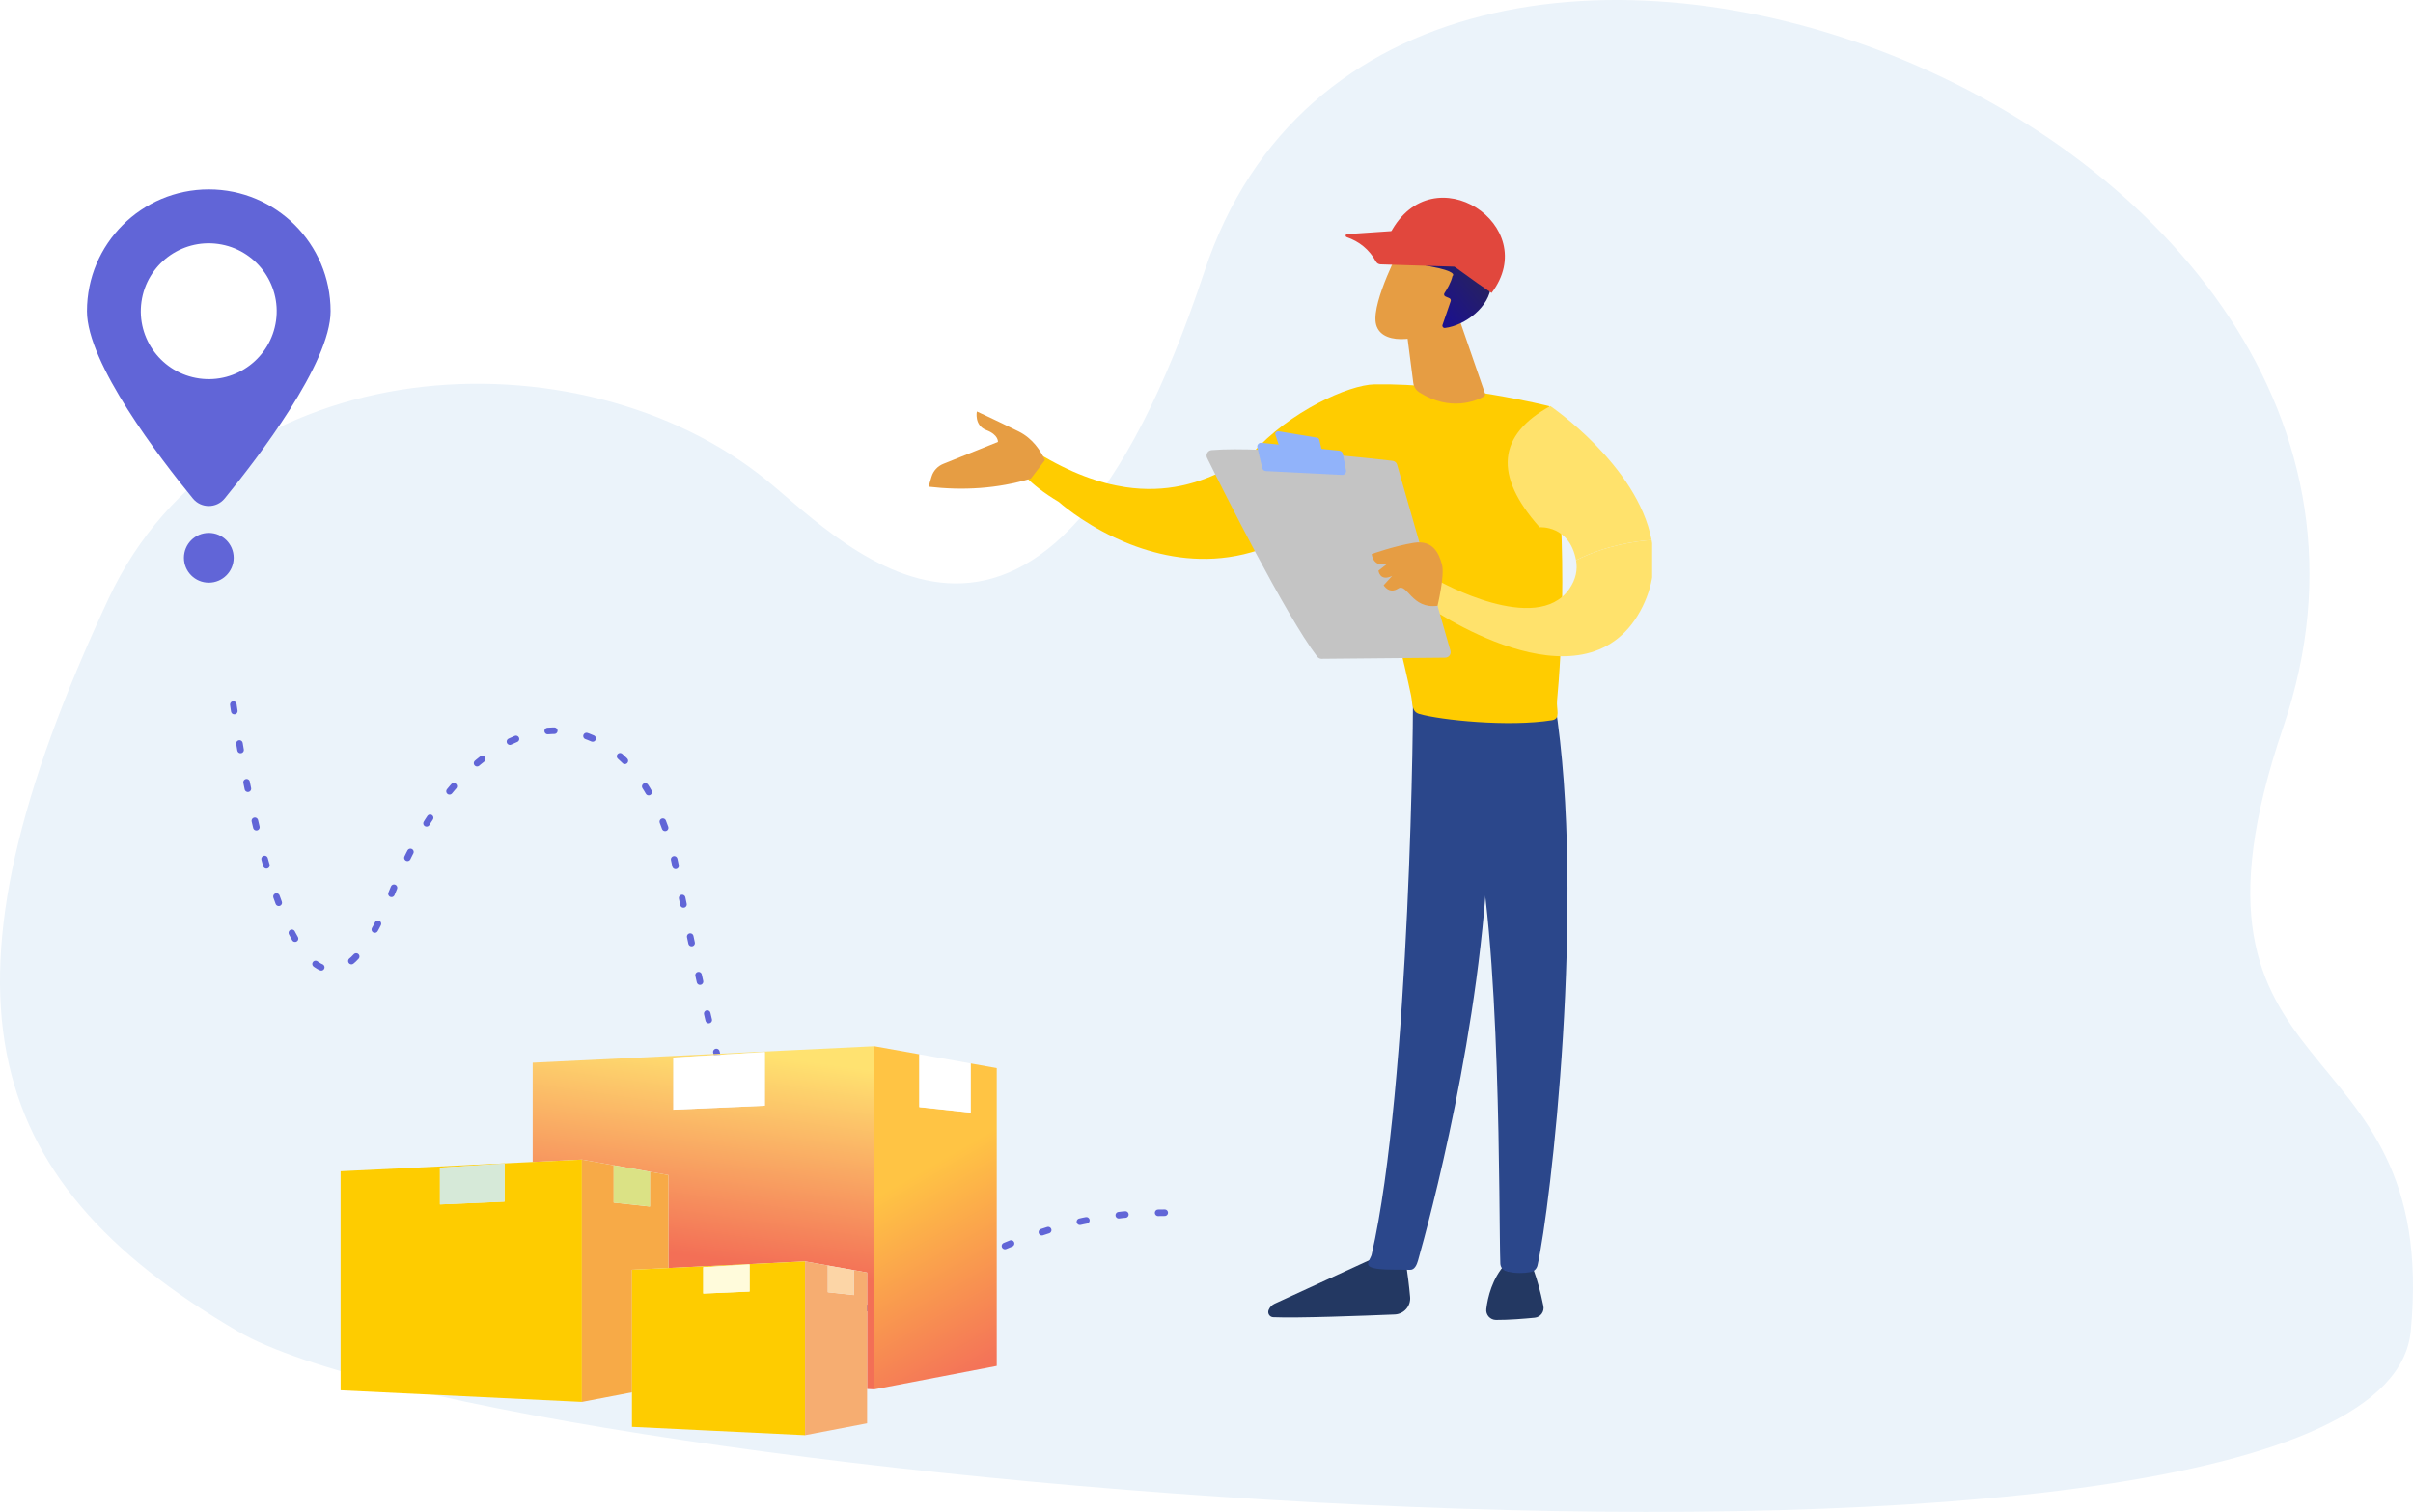 <svg width="777" height="487" viewBox="0 0 777 487" fill="none" xmlns="http://www.w3.org/2000/svg">
<path d="M76.487 428.772C-8.102 379.332 -23.411 317.937 34.963 192.805C72.633 112.056 186.551 105.526 247.029 154.825C272.788 175.823 335.789 244.546 387.837 87.431C448.673 -96.213 802.353 36.822 735.221 234.209C694.197 354.832 785.962 327.196 776.279 428.771C766.596 530.346 161.077 478.211 76.487 428.772Z" fill="#EBF3FA"/>
<path fill-rule="evenodd" clip-rule="evenodd" d="M106.453 100.237C106.453 116.992 82.976 147.582 72.339 160.569C69.703 163.797 64.75 163.797 62.114 160.569C51.477 147.592 28 116.992 28 100.237C28 78.581 45.56 61 67.237 61C88.893 61 106.453 78.57 106.453 100.237V100.237Z" fill="#6165D7"/>
<path d="M88.885 103.278C90.561 91.312 82.219 80.253 70.253 78.577C58.288 76.901 47.229 85.243 45.553 97.209C43.877 109.175 52.218 120.234 64.184 121.91C76.15 123.585 87.209 115.244 88.885 103.278Z" fill="white"/>
<path d="M67.236 187.677C71.662 187.677 75.249 184.09 75.249 179.665C75.249 175.24 71.662 171.652 67.236 171.652C62.811 171.652 59.224 175.24 59.224 179.665C59.224 184.09 62.811 187.677 67.236 187.677Z" fill="#6165D7"/>
<g clip-path="url(#clip0)">
<path fill-rule="evenodd" clip-rule="evenodd" d="M325.562 141.284L334.251 145.959C344.662 152.297 353.981 155.65 362.378 156.906C388.568 160.84 405.63 144.314 418.358 134.285C435.149 121.049 448.218 127.495 448.218 127.495L430.31 161.675C403.571 186.891 376.143 181.294 358.855 173.123C347.849 167.919 340.947 161.675 340.947 161.675C321.262 149.942 325.562 141.284 325.562 141.284V141.284Z" fill="#FFCC00"/>
<path fill-rule="evenodd" clip-rule="evenodd" d="M299.967 153.528C300.531 151.66 301.915 150.154 303.713 149.427L321.339 142.341C321.339 142.341 321.61 140.08 317.614 138.546C313.617 137.005 314.552 132.535 314.552 132.535C314.552 132.535 320.01 135.022 327.99 138.967C332.561 141.228 335.114 145.211 336.478 148.206L331.931 154.175C321.082 157.438 310.086 158.057 299 156.763L299.967 153.528V153.528Z" fill="#E69D43"/>
<path fill-rule="evenodd" clip-rule="evenodd" d="M452.061 402.656C452.061 402.656 453.401 410.253 454.065 417.773C454.322 420.716 452.061 423.263 449.112 423.391C439.093 423.805 417.676 424.619 409.989 424.271C408.83 424.226 408.076 423.036 408.503 421.962C408.865 421.061 409.55 420.334 410.437 419.927L445.821 403.668L452.054 402.652L452.061 402.656Z" fill="url(#paint0_linear)"/>
<path fill-rule="evenodd" clip-rule="evenodd" d="M453.168 398.199L452.086 407.285C452.086 407.285 445.884 410.172 441.665 406.923L444.232 396.797L453.168 398.199Z" fill="white"/>
<path fill-rule="evenodd" clip-rule="evenodd" d="M454.901 221.383C455.363 223.846 454.069 350.251 441.665 404.161C441.453 405.042 440.169 406.77 440.618 407.529C441.7 409.369 449.62 408.851 454.09 409.011C455.475 409.056 456.219 407.428 456.602 406.054C460.157 393.545 477.142 330.873 479.358 271C481.835 204.098 479.358 268.718 479.358 268.718L480.461 226.34L454.901 221.383V221.383Z" fill="#2B478B"/>
<path fill-rule="evenodd" clip-rule="evenodd" d="M492.77 406.625C492.77 406.625 494.91 410.461 496.979 420.653C497.352 422.494 496.058 424.257 494.19 424.435C490.882 424.762 485.793 425.182 481.719 425.155C479.841 425.141 478.366 423.499 478.602 421.631C479.051 417.916 480.46 411.811 484.805 407.056L492.774 406.621L492.77 406.625Z" fill="#233862"/>
<path fill-rule="evenodd" clip-rule="evenodd" d="M494.653 394.942L492.131 408.679C492.131 408.679 489.644 410.533 484.715 409.194L485.908 394.41L494.653 394.942V394.942Z" fill="url(#paint1_linear)"/>
<path fill-rule="evenodd" clip-rule="evenodd" d="M500.695 226.313C510.845 290.22 499.255 389.156 495.091 407.561C494.834 408.688 493.964 409.554 492.861 409.742C491.004 410.062 487.953 410.33 484.927 409.415C483.89 409.095 483.16 408.121 483.115 406.987C482.561 392.109 483.563 300.76 474.112 264.657C473.639 262.827 472.571 261.234 471.086 260.134L455.533 247.452L455.241 220.121L500.698 226.313H500.695Z" fill="#2B478B"/>
<path fill-rule="evenodd" clip-rule="evenodd" d="M442.576 123.796C469.305 123.354 498.817 130.812 498.817 130.812C505.377 169.142 502.744 211.632 501.384 225.619C501.102 228.489 502.633 231.522 499.787 231.985C485.797 234.239 463.816 231.943 456.984 229.957C454.473 229.23 454.901 226.576 454.372 224.026C449.791 202.025 436.67 153.499 436.67 153.499C430.311 161.677 421.34 173.125 408.073 176.169C414.838 168.339 401.871 151.906 403.255 146.01C415.242 132.534 434.329 123.935 442.58 123.796H442.576Z" fill="#FFCC00"/>
<path fill-rule="evenodd" clip-rule="evenodd" d="M469.656 102.086L478.164 126.689C478.3 127.096 478.144 127.549 477.761 127.757C475.444 129.037 467.092 132.749 457.019 126.363C455.971 125.695 455.262 124.613 455.095 123.381L452.35 102.086H469.659H469.656Z" fill="#E69D43"/>
<path fill-rule="evenodd" clip-rule="evenodd" d="M451.15 79.309C451.15 79.309 441.81 96.892 443.003 103.996C444.197 111.102 455.777 110.587 465.885 104.824L472.954 85.834L451.154 79.312L451.15 79.309Z" fill="#E69D43"/>
<path fill-rule="evenodd" clip-rule="evenodd" d="M465.443 95.494C465.026 95.313 464.869 94.809 465.116 94.433C465.871 93.292 467.276 90.958 467.715 88.916C467.715 88.916 469.402 87.841 463.44 86.415C460.198 85.64 454.458 84.996 451.926 82.669C449.101 80.06 454.322 75.135 456.507 73.809C459.401 72.063 462.921 71.03 466.174 71.91C467.749 72.334 469.179 73.176 470.584 74.007C472.971 75.423 475.433 76.919 476.954 79.243C477.931 80.745 478.449 82.502 478.922 84.238C479.608 86.728 480.216 89.282 480.105 91.859C479.789 98.733 471.743 104.886 465.259 105.641C464.73 105.7 464.323 105.182 464.494 104.674L467.137 96.98C467.262 96.621 467.092 96.232 466.744 96.075L465.44 95.494H465.443Z" fill="url(#paint2_linear)"/>
<path fill-rule="evenodd" clip-rule="evenodd" d="M447.741 74.995C461.394 49.216 496.767 72.637 480.3 94.35C468.066 86.213 454.221 74.115 447.741 74.995V74.995Z" fill="url(#paint3_linear)"/>
<path fill-rule="evenodd" clip-rule="evenodd" d="M469.058 85.915L444.555 85.156C443.925 85.139 443.362 84.794 443.059 84.248C440.864 80.283 437.647 77.757 433.639 76.37C433.131 76.195 433.236 75.444 433.765 75.409L448.788 74.387H448.844C456.33 74.961 462.956 79.469 469.284 85.368C469.496 85.567 469.35 85.921 469.058 85.911V85.915Z" fill="#E1473D"/>
<path fill-rule="evenodd" clip-rule="evenodd" d="M495.776 169.835C480.818 153.038 482.328 140.105 499.22 130.789C499.22 130.789 527.222 149.817 531.824 173.93C526.533 174.316 516.911 175.697 507.492 180.455C505.408 169.067 495.776 169.835 495.776 169.835V169.835Z" fill="#FFE26C"/>
<path fill-rule="evenodd" clip-rule="evenodd" d="M463.273 187.121C463.273 187.121 494.694 204.885 505.297 189.723C507.502 186.568 508.031 183.44 507.492 180.459C516.911 175.701 526.533 174.32 531.824 173.934C533.208 181.204 532.478 188.936 528.21 196.756C509.627 230.738 459.105 194.874 459.105 194.874L463.269 187.121H463.273Z" fill="#FFE26C"/>
<path fill-rule="evenodd" clip-rule="evenodd" d="M467.044 209.595L449.881 149.691C449.689 149.013 449.115 148.519 448.406 148.432C445.299 148.07 436.297 147.051 425.896 146.178C413.37 145.117 398.83 144.258 390.13 144.985C388.902 145.089 388.151 146.397 388.701 147.513C393.64 157.514 413.979 198.185 424.154 211.515C424.501 211.953 425.02 212.214 425.573 212.207L465.371 211.835C466.529 211.828 467.364 210.715 467.047 209.602L467.044 209.595Z" fill="#C4C4C4"/>
<path d="M424.118 140.98L411.683 138.907C411.018 138.799 410.479 139.432 410.691 140.068L411.919 143.804C412.02 144.124 412.312 144.357 412.65 144.406L424.612 146.006C425.231 146.086 425.739 145.526 425.604 144.917L424.838 141.655C424.758 141.307 424.466 141.039 424.118 140.98Z" fill="#91B3FA"/>
<path d="M433.428 151.505L432.415 146.169C432.304 145.636 431.862 145.229 431.323 145.174L406.201 142.624C405.346 142.537 404.681 143.309 404.873 144.137L406.469 150.788C406.594 151.32 407.068 151.71 407.607 151.734L432.155 152.969C432.955 153.011 433.584 152.291 433.428 151.501V151.505Z" fill="#91B3FA"/>
<path fill-rule="evenodd" clip-rule="evenodd" d="M462.891 195.127C462.891 195.127 465.287 185.3 464.32 181.811C463.364 178.322 461.496 173.845 455.259 174.84C449.036 175.835 441.696 178.454 441.696 178.454C441.696 178.454 442.068 182.997 446.796 181.529L443.87 183.804C443.87 183.804 444.288 187.439 448.281 185.498L445.547 188.507C445.547 188.507 447.269 191.488 450.208 189.575C453.144 187.662 454.553 196.306 462.891 195.127V195.127Z" fill="#E69D43"/>
</g>
<path d="M375.048 390.621C273.437 390.069 264.388 511.381 217.598 279.196C205.922 221.272 154.196 217.49 126.278 287.379C98.166 357.756 79.437 261.491 74.058 219" stroke="#6165D7" stroke-width="2.118" stroke-miterlimit="22.926" stroke-linecap="round" stroke-dasharray="2.12 10.58"/>
<g clip-path="url(#clip1)">
<g filter="url(#filter0_d)">
<path fill-rule="evenodd" clip-rule="evenodd" d="M281.548 443.517L279.212 443.402V405.88L267.695 403.821L266.565 403.619L259.227 402.305L215.243 404.43V374.499L208.811 373.349L197.61 371.348L187.38 369.518L171.529 370.281V358.137V357.816V338.306L213.646 336.274L215.968 336.163L254.583 334.299L256.97 334.184L281.547 333V443.518L281.548 443.517ZM259.227 402.305V442.44V402.305ZM187.38 369.517V438.974V369.517V369.517ZM246.28 334.879L216.828 336.655V353.441L246.28 352.158V334.879V334.879Z" fill="url(#paint4_linear)"/>
<path fill-rule="evenodd" clip-rule="evenodd" d="M281.547 443.518V333L296.03 335.59L298.552 336.042L321 340.057V435.954L281.547 443.518V443.518ZM296.03 335.59V352.609L312.554 354.398V338.548L298.552 336.042L296.03 335.59V335.59Z" fill="url(#paint5_linear)"/>
<path fill-rule="evenodd" clip-rule="evenodd" d="M216.828 353.441V336.654L246.28 334.879V352.158L216.828 353.441Z" fill="white"/>
<path fill-rule="evenodd" clip-rule="evenodd" d="M312.554 354.397L296.03 352.609V335.59L312.554 338.547V354.397Z" fill="white"/>
<path fill-rule="evenodd" clip-rule="evenodd" d="M187.38 447.576L109.675 443.828V373.266L148.326 371.402L171.53 370.283L187.38 369.52V447.576ZM162.471 370.844L141.669 372.102V383.955L162.471 383.05V370.844V370.844Z" fill="#FECC00"/>
<path fill-rule="evenodd" clip-rule="evenodd" d="M187.38 447.576V369.52L197.611 371.349V383.366L209.282 384.632V373.435L208.811 373.351L209.282 373.435L215.244 374.501V404.431L203.498 404.997V444.486L187.38 447.576Z" fill="#F7AA47"/>
<path fill-rule="evenodd" clip-rule="evenodd" d="M141.67 383.955V372.102L162.472 370.844V383.05L141.67 383.955Z" fill="#D6E9D8"/>
<path fill-rule="evenodd" clip-rule="evenodd" d="M208.811 373.349L197.611 371.348L208.811 373.349Z" fill="url(#paint6_linear)"/>
<path fill-rule="evenodd" clip-rule="evenodd" d="M209.282 384.63L197.611 383.365V371.348L208.811 373.349L209.282 373.433V384.63Z" fill="#DBE285"/>
<path fill-rule="evenodd" clip-rule="evenodd" d="M259.226 458.289L228.106 456.788L203.497 455.6V404.995L215.243 404.429L259.226 402.305V458.289V458.289ZM241.362 403.256L226.444 404.158V412.661L241.362 412.008V403.256V403.256Z" fill="#FECC00"/>
<path fill-rule="evenodd" clip-rule="evenodd" d="M259.226 458.289V402.305L266.566 403.619V412.237L274.934 413.142V405.116L267.695 403.821L279.211 405.88V454.458L259.226 458.289Z" fill="#F6AD71"/>
<path fill-rule="evenodd" clip-rule="evenodd" d="M226.445 412.663V404.159L241.363 403.258V412.009L226.445 412.663Z" fill="#FFFBDB"/>
<path fill-rule="evenodd" clip-rule="evenodd" d="M274.934 413.145L266.566 412.239V403.621L267.695 403.824L274.934 405.119V413.145Z" fill="#FCD5A6"/>
</g>
</g>
<defs>
<filter id="filter0_d" x="105.675" y="333" width="219.325" height="133.289" filterUnits="userSpaceOnUse" color-interpolation-filters="sRGB">
<feFlood flood-opacity="0" result="BackgroundImageFix"/>
<feColorMatrix in="SourceAlpha" type="matrix" values="0 0 0 0 0 0 0 0 0 0 0 0 0 0 0 0 0 0 127 0"/>
<feOffset dy="4"/>
<feGaussianBlur stdDeviation="2"/>
<feColorMatrix type="matrix" values="0 0 0 0 0 0 0 0 0 0 0 0 0 0 0 0 0 0 0.25 0"/>
<feBlend mode="normal" in2="BackgroundImageFix" result="effect1_dropShadow"/>
<feBlend mode="normal" in="SourceGraphic" in2="effect1_dropShadow" result="shape"/>
</filter>
<linearGradient id="paint0_linear" x1="460.928" y1="257.25" x2="489.935" y2="97.747" gradientUnits="userSpaceOnUse">
<stop stop-color="#233862"/>
<stop offset="1" stop-color="#4F52FF"/>
</linearGradient>
<linearGradient id="paint1_linear" x1="494.646" y1="401.635" x2="484.708" y2="401.635" gradientUnits="userSpaceOnUse">
<stop stop-color="#FF928E"/>
<stop offset="1" stop-color="#FEB3B1"/>
</linearGradient>
<linearGradient id="paint2_linear" x1="485.719" y1="71.781" x2="456.917" y2="95.748" gradientUnits="userSpaceOnUse">
<stop stop-color="#333333"/>
<stop offset="1" stop-color="#1A0F91"/>
</linearGradient>
<linearGradient id="paint3_linear" x1="-237.913" y1="380.819" x2="-291.552" y2="403.478" gradientUnits="userSpaceOnUse">
<stop stop-color="#E1473D"/>
<stop offset="1" stop-color="#E9605A"/>
</linearGradient>
<linearGradient id="paint4_linear" x1="226.539" y1="333" x2="217.035" y2="399.735" gradientUnits="userSpaceOnUse">
<stop stop-color="#FFE270"/>
<stop offset="1" stop-color="#F36F56"/>
</linearGradient>
<linearGradient id="paint5_linear" x1="326.838" y1="429.017" x2="295.176" y2="374.062" gradientUnits="userSpaceOnUse">
<stop stop-color="#F47458"/>
<stop offset="1" stop-color="#FFC444"/>
</linearGradient>
<linearGradient id="paint6_linear" x1="245.618" y1="344.178" x2="163.702" y2="545.823" gradientUnits="userSpaceOnUse">
<stop stop-color="#FFE084"/>
<stop offset="0.31" stop-color="#FDD089"/>
<stop offset="1" stop-color="#F9A894"/>
</linearGradient>
<clipPath id="clip0">
<rect width="249" height="383" fill="white" transform="translate(283 42)"/>
</clipPath>
<clipPath id="clip1">
<rect width="223" height="137" fill="white" transform="translate(98 333)"/>
</clipPath>
</defs>
</svg>
